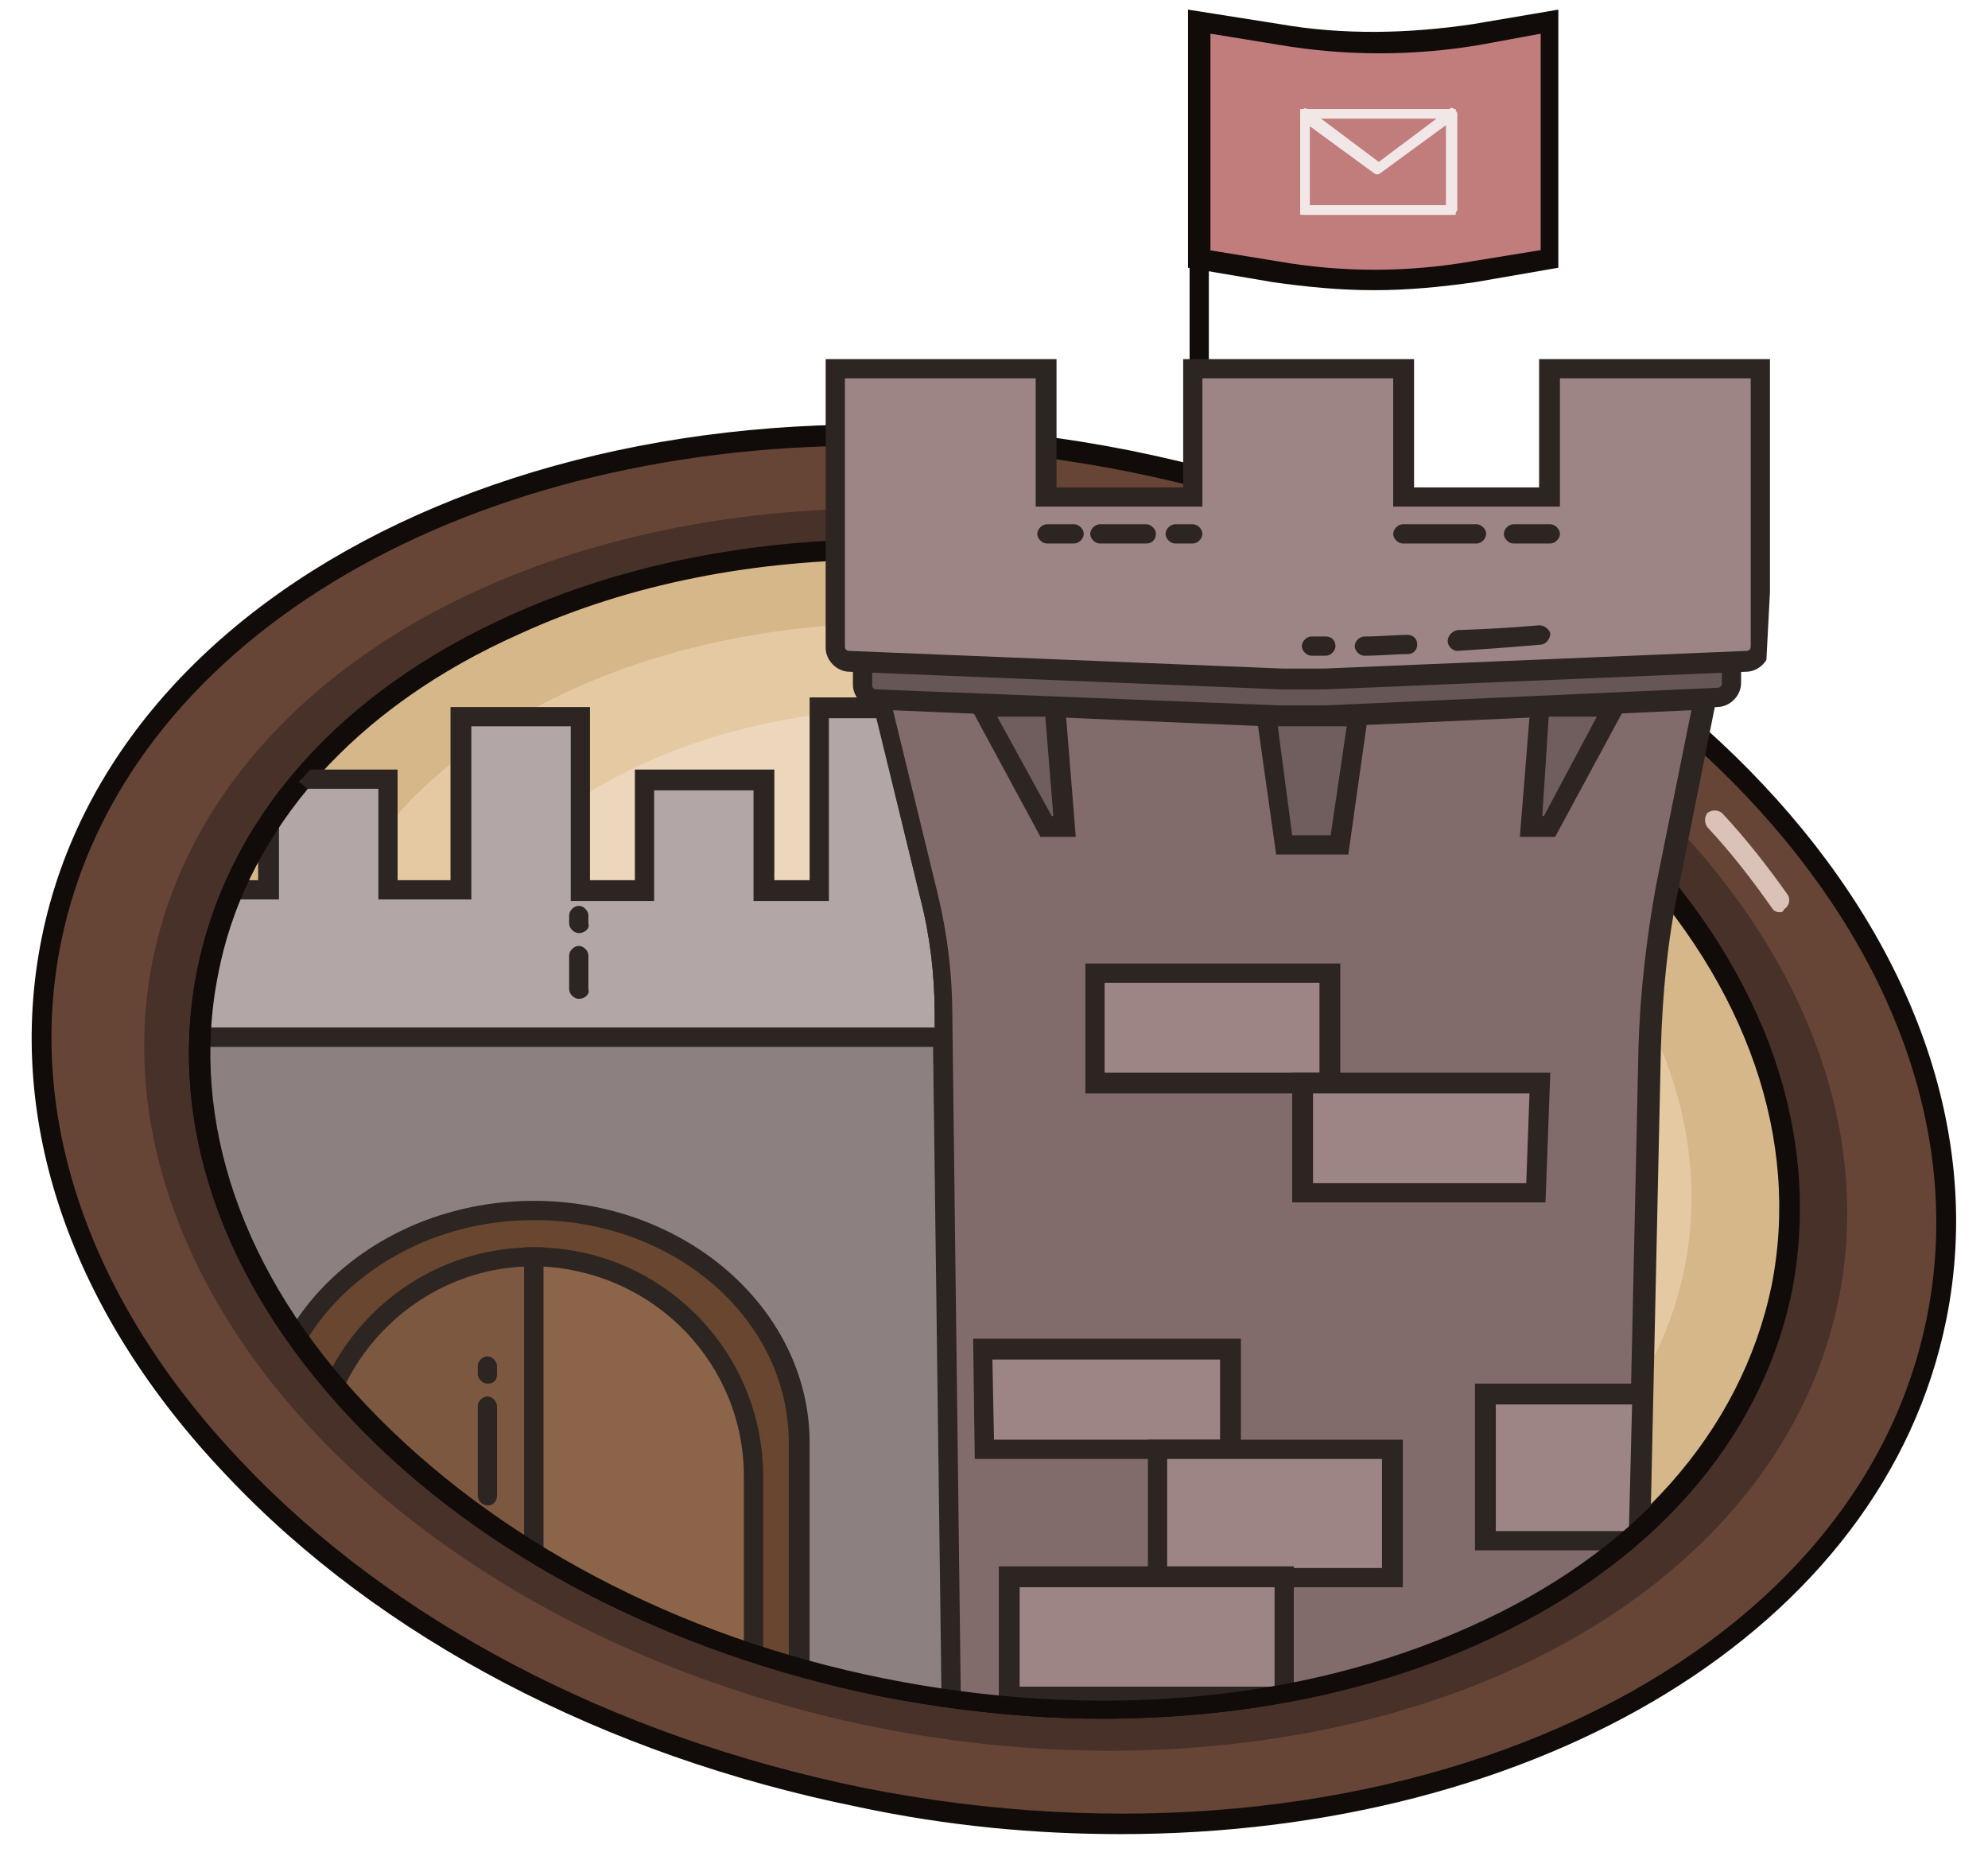 <?xml version="1.0" encoding="utf-8"?>
<!-- Generator: Adobe Illustrator 24.2.3, SVG Export Plug-In . SVG Version: 6.00 Build 0)  -->
<svg version="1.1" id="Lag_1" xmlns="http://www.w3.org/2000/svg" xmlns:xlink="http://www.w3.org/1999/xlink" x="0px" y="0px"
	 viewBox="0 0 124 116" style="enable-background:new 0 0 124 116;" xml:space="preserve">
<style type="text/css">
	.st0{fill:#664536;}
	.st1{fill:#110B09;}
	.st2{fill:#DBC2B9;}
	.st3{fill:#473129;}
	.st4{fill:#D6B78A;}
	.st5{fill:#E5C9A3;}
	.st6{fill:#EDD7BC;}
	.st7{clip-path:url(#SVGID_2_);}
	.st8{fill:#B2A6A6;}
	.st9{fill:#2D2521;}
	.st10{fill:#8C8080;}
	.st11{fill:#68462F;}
	.st12{fill:#7C5840;}
	.st13{fill:#8C6449;}
	.st14{fill:#CC7590;}
	.st15{fill:#C17C7C;}
	.st16{fill:#F2E7E7;}
	.st17{fill:#826B6B;}
	.st18{fill:#665656;}
	.st19{fill:#9E8585;}
	.st20{fill:#705E5E;}
</style>
<g>
	<g>
		
			<ellipse transform="matrix(0.197 -0.981 0.981 0.197 -19.268 117.388)" class="st0" cx="62" cy="70.5" rx="42.5" ry="59.9"/>
		<path class="st1" d="M69.9,114.4c-5.3,0-10.8-0.5-16.4-1.7c-15.8-3.2-29.8-10.5-39.4-20.7C4.4,81.8,0.3,69.9,2.6,58.5
			c4.7-23.3,35.1-36.9,67.9-30.4c32.7,6.6,55.6,30.9,50.9,54.2C117.5,101.7,95.9,114.4,69.9,114.4z M54,27.8
			c-25.4,0-46.4,12.3-50.2,31C1.6,69.7,5.6,81.2,15,91.1c9.4,10,23.2,17.2,38.8,20.4c32.1,6.4,61.9-6.7,66.4-29.4
			c4.5-22.6-17.9-46.3-49.9-52.7C64.7,28.3,59.3,27.8,54,27.8z"/>
	</g>
	<g>
		<path class="st2" d="M111,56.9c-0.2,0-0.4-0.1-0.5-0.3c-1.2-1.7-2.5-3.4-4-5c-0.2-0.3-0.2-0.6,0-0.9c0.3-0.2,0.6-0.2,0.9,0
			c1.5,1.6,2.9,3.4,4.1,5.1c0.2,0.3,0.1,0.7-0.2,0.9C111.2,56.9,111.1,56.9,111,56.9z"/>
	</g>
	<g>
		<path class="st2" d="M103.6,48.6c-0.1,0-0.3-0.1-0.4-0.2c-3.5-3.2-7.4-6-11.9-8.5c-0.3-0.2-0.4-0.5-0.2-0.8
			c0.2-0.3,0.5-0.4,0.8-0.2c4.5,2.5,8.6,5.4,12.1,8.6c0.3,0.2,0.3,0.6,0,0.9C103.9,48.5,103.8,48.6,103.6,48.6z"/>
	</g>
	<g>
		<path class="st2" d="M83.5,36.2c-0.1,0-0.2,0-0.2,0c-2.9-1.2-5.9-2.2-9-3c-0.3-0.1-0.5-0.4-0.4-0.8c0.1-0.3,0.4-0.5,0.8-0.4
			c3.1,0.8,6.2,1.8,9.1,3c0.3,0.1,0.5,0.5,0.3,0.8C84,36,83.8,36.2,83.5,36.2z"/>
	</g>
	<g>
		<ellipse transform="matrix(0.197 -0.981 0.981 0.197 -19.268 117.388)" class="st3" cx="62" cy="70.5" rx="38" ry="53.6"/>
	</g>
	<g>
		
			<ellipse transform="matrix(0.197 -0.981 0.981 0.197 -19.268 117.388)" class="st4" cx="62" cy="70.5" rx="35.5" ry="50.1"/>
		<path class="st1" d="M68.7,107.2c-4.5,0-9.2-0.5-13.8-1.4c-13.2-2.7-25-8.8-33-17.3c-8.1-8.6-11.5-18.5-9.6-28
			C14.2,51,21.2,43.1,32,38.3c10.7-4.8,23.9-5.9,37.1-3.3c13.2,2.7,25,8.8,33,17.3c8.1,8.6,11.5,18.5,9.6,28
			c-1.9,9.5-8.9,17.4-19.7,22.2C85.1,105.7,77.1,107.2,68.7,107.2z M55.3,34.9c-8.2,0-16,1.5-22.8,4.6c-10.4,4.6-17.1,12.2-19,21.3
			c-1.8,9.1,1.5,18.7,9.3,26.9c7.9,8.3,19.3,14.4,32.3,17s25.9,1.5,36.4-3.2c10.4-4.6,17.1-12.2,19-21.3c1.8-9.1-1.5-18.7-9.3-26.9
			c-7.9-8.3-19.3-14.4-32.3-17C64.3,35.4,59.7,34.9,55.3,34.9z"/>
	</g>
	<g>
		<ellipse transform="matrix(0.197 -0.981 0.981 0.197 -19.268 117.388)" class="st5" cx="62" cy="70.5" rx="31" ry="43.8"/>
	</g>
	<g>
		
			<ellipse transform="matrix(0.197 -0.981 0.981 0.197 -19.268 117.388)" class="st6" cx="62" cy="70.5" rx="25.8" ry="36.4"/>
	</g>
	<g>
		<defs>
			<path id="SVGID_1_" d="M112.9-10.7H19.7v58.3c-3.4,3.7-5.8,8.1-6.8,13c-3.9,19.2,15,39.2,42.1,44.6c27.1,5.4,52.2-5.7,56.1-24.9
				c1.1-5.6,0.3-11.3-2.1-16.7L112.9-10.7z"/>
		</defs>
		<clipPath id="SVGID_2_">
			<use xlink:href="#SVGID_1_"  style="overflow:visible;"/>
		</clipPath>
		<g class="st7">
			<g>
				<path class="st8" d="M10.7,44.7L8,55.8c-0.6,2.4-0.9,4.9-0.9,7.4l0,1.5h51.8l0-1.5c0-2.5-0.3-5-0.9-7.4l-2.8-11.7H51v11.4h-3.4
					v-6.9h-7.4v6.9h-4V44.7h-7.4v10.8h-4.6v-6.9h-7.4v6.9h-3.4V44.7H10.7z"/>
				<path class="st9" d="M59.5,65.3H6.5l0-2.1c0-2.5,0.4-5.1,0.9-7.5l2.8-11.6h3.7v10.8h2.2v-6.9h8.7v6.9h3.3V44.1h8.7v10.8h2.8
					v-6.9h8.7v6.9h2.2V43.5h5.2l3,12.2c0.6,2.5,0.9,5,0.9,7.5L59.5,65.3z M7.7,64.1h50.6l0-0.9c0-2.4-0.3-4.9-0.9-7.2l-2.7-11.2h-3
					v11.4h-4.7v-6.9h-6.2v6.9h-5.2V45.3h-6.2v10.8h-5.8v-6.9h-6.2v6.9h-4.7V45.3h-1.5L8.6,56c-0.6,2.4-0.9,4.8-0.9,7.2L7.7,64.1z"/>
			</g>
			<g>
				<path class="st10" d="M58.9,64.7H7.1l-0.6,46.8c0,2.6,0.3,5.2,1.1,7.8l2.2,7.7h46.4l2.2-7.7c0.7-2.5,1.1-5.1,1.1-7.8L58.9,64.7z
					"/>
				<path class="st9" d="M56.6,127.5H9.3L7,119.4c-0.8-2.6-1.1-5.3-1.1-7.9l0.6-47.4h53l0.6,47.4c0,2.7-0.3,5.4-1.1,7.9L56.6,127.5z
					 M10.3,126.3h45.4l2.1-7.2c0.7-2.5,1.1-5,1-7.6l-0.6-46.2H7.7l-0.6,46.2c0,2.6,0.3,5.1,1,7.6L10.3,126.3z"/>
			</g>
			<g>
				<path class="st11" d="M33.3,75.5c-9.1,0-16.6,6.5-16.6,14.5v36.9h16.6h16.6V90C49.8,82,42.4,75.5,33.3,75.5z"/>
				<path class="st9" d="M50.5,127.5H16.1V90c0-8.3,7.7-15.1,17.2-15.1c9.5,0,17.2,6.8,17.2,15.1V127.5z M17.3,126.3h31.9V90
					c0-7.7-7.1-13.9-15.9-13.9S17.3,82.4,17.3,90V126.3z"/>
			</g>
			<g>
				<path class="st12" d="M33.3,126.9H19.6V92.1c0-7.6,6.1-13.7,13.7-13.7h0V126.9z"/>
				<path class="st9" d="M33.9,127.5H19V92.1c0-7.9,6.4-14.3,14.3-14.3h0.6V127.5z M20.2,126.3h12.5V79c-6.9,0.3-12.5,6.1-12.5,13.1
					V126.3z"/>
			</g>
			<g>
				<path class="st13" d="M47,126.9H33.3V78.4h0c7.6,0,13.7,6.1,13.7,13.7V126.9z"/>
				<path class="st9" d="M47.6,127.5H32.7V77.8h0.6c7.9,0,14.3,6.4,14.3,14.3V127.5z M33.9,126.3h12.5V92.1c0-7-5.5-12.7-12.5-13.1
					V126.3z"/>
			</g>
			<g>
				<path class="st9" d="M30.4,99c-0.3,0-0.6-0.3-0.6-0.6V95c0-0.3,0.3-0.6,0.6-0.6S31,94.7,31,95v3.4C31,98.7,30.8,99,30.4,99z"/>
			</g>
			<g>
				<path class="st9" d="M30.4,93.9c-0.3,0-0.6-0.3-0.6-0.6v-5.6c0-0.3,0.3-0.6,0.6-0.6s0.6,0.3,0.6,0.6v5.6
					C31,93.6,30.8,93.9,30.4,93.9z"/>
			</g>
			<g>
				<path class="st9" d="M30.4,86.3c-0.3,0-0.6-0.3-0.6-0.6v-0.5c0-0.3,0.3-0.6,0.6-0.6s0.6,0.3,0.6,0.6v0.5
					C31,86.1,30.8,86.3,30.4,86.3z"/>
			</g>
			<g>
				<path class="st9" d="M36.1,123c-0.3,0-0.6-0.3-0.6-0.6v-1.5c0-0.3,0.3-0.6,0.6-0.6s0.6,0.3,0.6,0.6v1.5
					C36.8,122.7,36.5,123,36.1,123z"/>
			</g>
			<g>
				<path class="st9" d="M36.1,119.7c-0.3,0-0.6-0.3-0.6-0.6v-4.7c0-0.3,0.3-0.6,0.6-0.6s0.6,0.3,0.6,0.6v4.7
					C36.8,119.4,36.5,119.7,36.1,119.7z"/>
			</g>
			<g>
				<path class="st9" d="M36.1,62.3c-0.3,0-0.6-0.3-0.6-0.6v-2.1c0-0.3,0.3-0.6,0.6-0.6s0.6,0.3,0.6,0.6v2.1
					C36.8,62,36.5,62.3,36.1,62.3z"/>
			</g>
			<g>
				<path class="st9" d="M36.1,58.2c-0.3,0-0.6-0.3-0.6-0.6v-0.5c0-0.3,0.3-0.6,0.6-0.6s0.6,0.3,0.6,0.6v0.5
					C36.8,57.9,36.5,58.2,36.1,58.2z"/>
			</g>
			<g>
				<g>
					<line class="st14" x1="74.8" y1="24.2" x2="74.8" y2="10.2"/>
					<path class="st1" d="M74.8,24.8c-0.3,0-0.6-0.3-0.6-0.6v-14c0-0.3,0.3-0.6,0.6-0.6c0.3,0,0.6,0.3,0.6,0.6v14
						C75.4,24.5,75.1,24.8,74.8,24.8z"/>
				</g>
				<g>
					<path class="st15" d="M96.7,16.2L91.9,17c-4.1,0.7-8.2,0.7-12.3,0l-4.8-0.8V1.4l5,0.8c4.1,0.7,8.2,0.7,12.3,0l4.6-0.8V16.2z"/>
					<path class="st1" d="M85.7,18.1c-2.1,0-4.2-0.2-6.3-0.5l-5.3-0.9V0.6l5.7,0.9c4,0.7,8.1,0.6,12.1,0l5.3-0.9v16.1L92,17.6
						C89.9,17.9,87.8,18.1,85.7,18.1z M75.4,15.6l4.3,0.7c4,0.7,8.1,0.7,12.1,0l4.3-0.7V2.1l-3.8,0.7c-4.1,0.7-8.4,0.7-12.5,0
						l-4.3-0.7V15.6z M96.7,16.2L96.7,16.2L96.7,16.2z"/>
				</g>
				<g>
					<g>
						<path class="st16" d="M90.8,13.4h-9.7V6.8h9.7V13.4z M81.7,12.8h8.5V7.4h-8.5V12.8z"/>
					</g>
					<g>
						<path class="st16" d="M90.5,13.4h-9.1c-0.2,0-0.3-0.1-0.3-0.3v-6c0-0.1,0.1-0.2,0.2-0.3c0.1-0.1,0.2,0,0.3,0l4.4,3.3l4.4-3.3
							c0.1-0.1,0.2-0.1,0.3,0c0.1,0.1,0.2,0.2,0.2,0.3v6C90.8,13.3,90.7,13.4,90.5,13.4z M81.7,12.8h8.5v-5l-4.1,3
							c-0.1,0.1-0.3,0.1-0.4,0l-4.1-3V12.8z"/>
					</g>
				</g>
			</g>
			<g>
				<g>
					<path class="st17" d="M-40.4,131l3.5-12.3c0.7-2.5,1-5.1,1-7.7l-1-45.7c-0.1-3.4-0.4-6.7-1.1-10l-2.4-11.7l25.1,1.1L11,43.6
						L8,55.8c-0.6,2.4-0.9,4.9-0.9,7.4l-0.6,48.3c0,2.6,0.3,5.2,1.1,7.8L11,131H-40.4z"/>
					<path class="st9" d="M11.8,131.6h-53l3.7-13.1c0.7-2.5,1-5,1-7.5l-1-45.7c-0.1-3.3-0.4-6.7-1.1-9.9l-2.5-12.5l25.9,1.2l27-1.2
						L8.6,56c-0.6,2.4-0.9,4.8-0.9,7.2l-0.6,48.3c0,2.6,0.3,5.1,1,7.6L11.8,131.6z M-39.6,130.4h49.7l-3.2-11
						c-0.8-2.6-1.1-5.3-1.1-7.9l0.6-48.3c0-2.5,0.4-5.1,0.9-7.5l2.8-11.5l-25.4,1.1l-24.4-1.1l2.2,10.9c0.7,3.3,1,6.7,1.1,10.1
						l1,45.7c0.1,2.7-0.3,5.3-1,7.9L-39.6,130.4z"/>
				</g>
				<g>
					<path class="st18" d="M-42.1,41.3v1.4c0,0.5,0.4,0.9,0.9,0.9l24.5,1.1c0.9,0,1.9,0,2.8,0l25.1-1.1c0.5,0,0.9-0.4,0.9-0.9v-1.4"
						/>
					<path class="st9" d="M-15.2,45.3c-0.5,0-1,0-1.4,0l-24.5-1.1c0,0,0,0,0,0c-0.8,0-1.5-0.7-1.5-1.5v-1.4c0-0.3,0.3-0.6,0.6-0.6
						s0.6,0.3,0.6,0.6v1.4c0,0.2,0.1,0.3,0.3,0.3l24.6,1.1c0.9,0,1.8,0,2.7,0l25.1-1.1c0.2,0,0.3-0.1,0.3-0.3v-1.4
						c0-0.3,0.3-0.6,0.6-0.6c0.3,0,0.6,0.3,0.6,0.6v1.4c0,0.8-0.7,1.5-1.5,1.5l-25.1,1.1C-14.3,45.3-14.8,45.3-15.2,45.3z"/>
				</g>
				<g>
					<path class="st19" d="M0.7,23v8h-9.1v-8h-13.1v8h-9.1v-8h-13.1v17.4c0,0.5,0.4,0.9,0.9,0.9l26.3,1.1c0.9,0,1.7,0,2.6,0
						l26.9-1.1c0.5,0,0.9-0.4,0.9-0.9V23H0.7z"/>
					<path class="st9" d="M-15.2,43c-0.5,0-0.9,0-1.3,0l-26.3-1.1c0,0,0,0,0,0c-0.8,0-1.5-0.7-1.5-1.5v-18H-30v8h7.9v-8h14.4v8h7.9
						v-8h14.4v18c0,0.8-0.7,1.5-1.5,1.5L-13.9,43C-14.4,43-14.8,43-15.2,43z M-43.2,23.6v16.7c0,0.2,0.1,0.3,0.3,0.3l26.3,1.1
						c0.9,0,1.7,0,2.6,0l26.9-1.1c0.2,0,0.3-0.1,0.3-0.3V23.6H1.4v8H-9v-8h-11.9v8h-10.4v-8H-43.2z"/>
				</g>
				<g>
					<polygon class="st20" points="-29.5,51.6 -30.7,51.6 -34.7,44.1 -30.1,44.1 					"/>
					<path class="st9" d="M-28.9,52.2H-31l-4.7-8.7h6.2L-28.9,52.2z M-30.3,50.9h0.1l-0.5-6.2h-3L-30.3,50.9z"/>
				</g>
				<g>
					<polygon class="st20" points="0.7,51.6 -0.4,51.6 0.2,44.1 4.7,44.1 					"/>
					<path class="st9" d="M1.1,52.2h-2.2l0.7-8.7h6.2L1.1,52.2z M0.3,50.9h0.1l3.3-6.2h-3L0.3,50.9z"/>
				</g>
				<g>
					<polygon class="st20" points="-14.1,52.7 -17.5,52.7 -18.7,44.7 -16.1,44.7 -13,44.7 					"/>
					<path class="st9" d="M-13.6,53.3h-4.5l-1.3-9.2h7.1L-13.6,53.3z M-17,52.1h2.4l1-6.8H-18L-17,52.1z"/>
				</g>
				<g>
					<rect x="-17" y="60.7" class="st19" width="14.7" height="6.9"/>
					<path class="st9" d="M-1.7,68.2h-15.9v-8.1h15.9V68.2z M-16.3,66.9h13.4v-5.6h-13.4V66.9z"/>
				</g>
				<g>
					<polygon class="st19" points="-15.3,74.4 -15.3,67.5 -30.1,67.5 -29.8,74.4 					"/>
					<path class="st9" d="M-14.6,75h-15.8l-0.3-8.1h16.1V75z M-29.2,73.8h13.3v-5.6h-13.5L-29.2,73.8z"/>
				</g>
				<g>
					<polygon class="st19" points="-10.7,90.4 4.6,90.4 4.7,84.1 -10.7,84.1 					"/>
					<path class="st9" d="M5.2,91h-16.5v-7.5H5.4L5.2,91z M-10.1,89.8H4l0.1-5h-14.2V89.8z"/>
				</g>
				<g>
					<polygon class="st19" points="-26.7,96.1 -26.7,87 -36.4,87 -36.2,96.1 					"/>
					<path class="st9" d="M-26.1,96.7h-10.7l-0.3-10.4h11V96.7z M-35.6,95.5h8.3v-7.9h-8.5L-35.6,95.5z"/>
				</g>
				<g>
					<rect x="-20.9" y="90.4" class="st19" width="14.7" height="8"/>
					<path class="st9" d="M-5.6,99h-15.9v-9.2h15.9V99z M-20.3,97.8h13.4V91h-13.4V97.8z"/>
				</g>
				<g>
					<rect x="-14.1" y="98.4" class="st19" width="17.1" height="7.4"/>
					<path class="st9" d="M3.6,106.4h-18.4v-8.7H3.6V106.4z M-13.5,105.2H2.4V99h-15.9V105.2z"/>
				</g>
				<g>
					<path class="st19" d="M-37.1,118.9h15.5v-9.1h-14.4l0.1,0.9C-35.8,113.5-36.2,116.3-37.1,118.9L-37.1,118.9z"/>
					<path class="st9" d="M-20.9,119.5h-17l0.2-0.8c0.8-2.6,1.2-5.3,1.1-8l-0.1-1.5h15.7V119.5z M-36.2,118.3h14.1v-7.9h-13.1l0,0.2
						C-35.2,113.3-35.5,115.8-36.2,118.3z"/>
				</g>
				<g>
					<path class="st19" d="M-3.3,112.1v12h12l-1.2-4.2c-0.7-2.5-1.1-5.1-1-7.8l0,0H-3.3z"/>
					<path class="st9" d="M9.5,124.7H-3.9v-13.2h11l0,0.6c-0.1,2.6,0.3,5.1,1,7.6L9.5,124.7z M-2.6,123.4H7.9l-1-3.4
						c-0.7-2.4-1-4.8-1-7.3h-8.5V123.4z"/>
				</g>
				<g>
					<rect x="-27.2" y="122.6" class="st19" width="14.3" height="5.5"/>
					<path class="st9" d="M-12.3,128.7h-15.5V122h15.5V128.7z M-26.6,127.4h13v-4.2h-13V127.4z"/>
				</g>
				<g>
					<rect x="-43.8" y="130.9" class="st19" width="57.1" height="4"/>
					<path class="st9" d="M13.9,135.5h-58.3v-5.2h58.3V135.5z M-43.2,134.3h55.9v-2.8h-55.9V134.3z"/>
				</g>
				<g>
					<path class="st9" d="M-28.4,33.9h-2.3c-0.3,0-0.6-0.3-0.6-0.6s0.3-0.6,0.6-0.6h2.3c0.3,0,0.6,0.3,0.6,0.6S-28,33.9-28.4,33.9z"
						/>
				</g>
				<g>
					<path class="st9" d="M-21.5,33.9h-4.6c-0.3,0-0.6-0.3-0.6-0.6s0.3-0.6,0.6-0.6h4.6c0.3,0,0.6,0.3,0.6,0.6S-21.2,33.9-21.5,33.9
						z"/>
				</g>
				<g>
					<path class="st9" d="M-7.3,33.9h-1.1c-0.3,0-0.6-0.3-0.6-0.6s0.3-0.6,0.6-0.6h1.1c0.3,0,0.6,0.3,0.6,0.6S-6.9,33.9-7.3,33.9z"
						/>
				</g>
				<g>
					<path class="st9" d="M-2.7,33.9h-2.9c-0.3,0-0.6-0.3-0.6-0.6s0.3-0.6,0.6-0.6h2.9c0.3,0,0.6,0.3,0.6,0.6S-2.3,33.9-2.7,33.9z"
						/>
				</g>
				<g>
					<path class="st9" d="M0.7,33.9H-1c-0.3,0-0.6-0.3-0.6-0.6s0.3-0.6,0.6-0.6h1.7c0.3,0,0.6,0.3,0.6,0.6S1.1,33.9,0.7,33.9z"/>
				</g>
				<g>
					<path class="st9" d="M-15.8,40.9C-15.8,40.9-15.8,40.9-15.8,40.9l-0.9,0c-0.3,0-0.6-0.3-0.6-0.6c0-0.3,0.3-0.6,0.6-0.6
						c0,0,0,0,0,0l0.9,0c0.3,0,0.6,0.3,0.6,0.6C-15.2,40.7-15.5,40.9-15.8,40.9z"/>
				</g>
				<g>
					<path class="st9" d="M-19.1,40.9C-19.1,40.9-19.1,40.9-19.1,40.9c-1,0-1.9-0.1-2.8-0.1c-0.3,0-0.6-0.3-0.6-0.6
						c0-0.3,0.3-0.6,0.6-0.6c0.9,0,1.8,0.1,2.7,0.1c0.3,0,0.6,0.3,0.6,0.6C-18.5,40.6-18.8,40.9-19.1,40.9z"/>
				</g>
				<g>
					<path class="st9" d="M-24.9,40.6C-24.9,40.6-24.9,40.6-24.9,40.6c-3.2-0.2-5.3-0.4-5.3-0.4c-0.3,0-0.6-0.3-0.5-0.7
						c0-0.3,0.3-0.6,0.7-0.5c0,0,2,0.2,5.2,0.4c0.3,0,0.6,0.3,0.6,0.7C-24.3,40.4-24.6,40.6-24.9,40.6z"/>
				</g>
			</g>
			<g>
				<g>
					<path class="st17" d="M106.4,131l-3.5-12.3c-0.7-2.5-1-5.1-1-7.7l1-45.7c0.1-3.4,0.4-6.7,1.1-10l2.4-11.7l-25.1,1.1L55,43.6
						l3,12.3c0.6,2.4,0.9,4.9,0.9,7.4l0.6,48.3c0,2.6-0.3,5.2-1.1,7.8L55,131H106.4z"/>
					<path class="st9" d="M107.2,131.6h-53l3.7-12.5c0.7-2.5,1.1-5,1-7.6l-0.6-48.3c0-2.4-0.3-4.9-0.9-7.2l-3.2-13.1l27.1,1.2
						l25.9-1.2l-2.5,12.5c-0.7,3.3-1,6.6-1.1,9.9l-1,45.7c-0.1,2.6,0.3,5.1,1,7.5L107.2,131.6z M55.8,130.4h49.7l-3.3-11.5
						c-0.7-2.6-1.1-5.2-1-7.9l1-45.7c0.1-3.4,0.5-6.8,1.1-10.1l2.2-10.9l-24.3,1.1l-25.5-1.1l2.8,11.5c0.6,2.5,0.9,5,0.9,7.5
						l0.6,48.3c0,2.7-0.3,5.4-1.1,7.9L55.8,130.4z"/>
				</g>
				<g>
					<path class="st18" d="M108.1,41.3v1.4c0,0.5-0.4,0.9-0.9,0.9l-24.5,1.1c-0.9,0-1.9,0-2.8,0l-25.1-1.1c-0.5,0-0.9-0.4-0.9-0.9
						v-1.4"/>
					<path class="st9" d="M81.2,45.3c-0.5,0-0.9,0-1.4,0l-25.1-1.1c0,0,0,0,0,0c-0.8,0-1.5-0.7-1.5-1.5v-1.4c0-0.3,0.3-0.6,0.6-0.6
						s0.6,0.3,0.6,0.6v1.4c0,0.2,0.1,0.3,0.3,0.3L79.9,44c0.9,0,1.8,0,2.7,0l24.5-1.1c0.2,0,0.3-0.1,0.3-0.3v-1.4
						c0-0.3,0.3-0.6,0.6-0.6c0.3,0,0.6,0.3,0.6,0.6v1.4c0,0.8-0.7,1.5-1.5,1.5l-24.5,1.1C82.2,45.3,81.7,45.3,81.2,45.3z"/>
				</g>
				<g>
					<path class="st19" d="M65.3,23v8h9.1v-8h13.1v8h9.1v-8h13.1v17.4c0,0.5-0.4,0.9-0.9,0.9l-26.3,1.1c-0.9,0-1.7,0-2.6,0L53,41.3
						c-0.5,0-0.9-0.4-0.9-0.9V23H65.3z"/>
					<path class="st9" d="M81.2,43c-0.4,0-0.9,0-1.3,0L53,41.9c0,0,0,0,0,0c-0.8,0-1.5-0.7-1.5-1.5v-18h14.4v8h7.9v-8h14.4v8H96v-8
						h14.4v18c0,0.8-0.7,1.5-1.5,1.5L82.6,43C82.1,43,81.7,43,81.2,43z M52.7,23.6v16.7c0,0.2,0.1,0.3,0.3,0.3L80,41.7
						c0.8,0,1.7,0,2.6,0l26.3-1.1c0.2,0,0.3-0.1,0.3-0.3V23.6H97.3v8H86.9v-8H75v8H64.6v-8H52.7z"/>
				</g>
				<g>
					<polygon class="st20" points="95.5,51.6 96.7,51.6 100.7,44.1 96.1,44.1 					"/>
					<path class="st9" d="M97,52.2h-2.2l0.7-8.7h6.2L97,52.2z M96.2,50.9h0.1l3.3-6.2h-3L96.2,50.9z"/>
				</g>
				<g>
					<polygon class="st20" points="65.3,51.6 66.4,51.6 65.8,44.1 61.3,44.1 					"/>
					<path class="st9" d="M67.1,52.2h-2.2l-4.7-8.7h6.2L67.1,52.2z M65.6,50.9h0.1l-0.5-6.2h-3L65.6,50.9z"/>
				</g>
				<g>
					<polygon class="st20" points="80.1,52.7 83.5,52.7 84.7,44.7 82,44.7 79,44.7 					"/>
					<path class="st9" d="M84.1,53.3h-4.5l-1.3-9.2h7.1L84.1,53.3z M80.6,52.1H83l1-6.8h-4.3L80.6,52.1z"/>
				</g>
				<g>
					
						<rect x="68.3" y="60.7" transform="matrix(-1 -4.485047e-11 4.485047e-11 -1 151.222 128.233)" class="st19" width="14.7" height="6.9"/>
					<path class="st9" d="M83.6,68.2H67.7v-8.1h15.9V68.2z M68.9,66.9h13.4v-5.6H68.9V66.9z"/>
				</g>
				<g>
					<polygon class="st19" points="81.2,74.4 81.2,67.5 96,67.5 95.8,74.4 					"/>
					<path class="st9" d="M96.4,75H80.6v-8.1h16.1L96.4,75z M81.9,73.8h13.3l0.2-5.6H81.9V73.8z"/>
				</g>
				<g>
					<polygon class="st19" points="76.7,90.4 61.4,90.4 61.3,84.1 76.7,84.1 					"/>
					<path class="st9" d="M77.3,91H60.8l-0.1-7.5h16.7V91z M62,89.8h14.1v-5H61.9L62,89.8z"/>
				</g>
				<g>
					<polygon class="st19" points="92.7,96.1 92.7,87 102.4,87 102.1,96.1 					"/>
					<path class="st9" d="M102.7,96.7H92V86.3h11L102.7,96.7z M93.3,95.5h8.3l0.2-7.9h-8.5V95.5z"/>
				</g>
				<g>
					
						<rect x="72.2" y="90.4" transform="matrix(-1 -4.497437e-11 4.497437e-11 -1 159.052 188.754)" class="st19" width="14.7" height="8"/>
					<path class="st9" d="M87.5,99H71.6v-9.2h15.9V99z M72.8,97.8h13.4V91H72.8V97.8z"/>
				</g>
				<g>
					
						<rect x="63" y="98.4" transform="matrix(-1 -4.481538e-11 4.481538e-11 -1 143.065 204.17)" class="st19" width="17.1" height="7.4"/>
					<path class="st9" d="M80.7,106.4H62.3v-8.7h18.4V106.4z M63.6,105.2h15.9V99H63.6V105.2z"/>
				</g>
				<g>
					<path class="st19" d="M103,118.9H87.5v-9.1h14.4l-0.1,0.9C101.8,113.5,102.2,116.3,103,118.9L103,118.9z"/>
					<path class="st9" d="M103.9,119.5h-17v-10.4h15.7l-0.1,1.6c0,2.7,0.3,5.4,1.1,8L103.9,119.5z M88.1,118.3h14.1
						c-0.7-2.5-1-5-1-7.6l0-0.3H88.1V118.3z"/>
				</g>
				<g>
					<path class="st19" d="M69.2,112.1v12h-12l1.2-4.2c0.7-2.5,1.1-5.1,1-7.8l0,0H69.2z"/>
					<path class="st9" d="M69.9,124.7H56.4l1.4-5c0.7-2.5,1-5,1-7.6l0-0.6h11V124.7z M58.1,123.4h10.5v-10.8h-8.5
						c0,2.5-0.3,4.9-1,7.3L58.1,123.4z"/>
				</g>
				<g>
					
						<rect x="79" y="122.6" transform="matrix(-1 -4.498503e-11 4.498503e-11 -1 172.184 250.668)" class="st19" width="14.3" height="5.5"/>
					<path class="st9" d="M93.8,128.7H78.3V122h15.5V128.7z M79.6,127.4h13v-4.2h-13V127.4z"/>
				</g>
				<g>
					
						<rect x="52.7" y="130.9" transform="matrix(-1 -4.482604e-11 4.482604e-11 -1 162.478 265.832)" class="st19" width="57.1" height="4"/>
					<path class="st9" d="M110.4,135.5H52.1v-5.2h58.3V135.5z M53.3,134.3h55.9v-2.8H53.3V134.3z"/>
				</g>
				<g>
					<path class="st9" d="M96.7,33.9h-2.3c-0.3,0-0.6-0.3-0.6-0.6s0.3-0.6,0.6-0.6h2.3c0.3,0,0.6,0.3,0.6,0.6S97,33.9,96.7,33.9z"/>
				</g>
				<g>
					<path class="st9" d="M92.1,33.9h-4.6c-0.3,0-0.6-0.3-0.6-0.6s0.3-0.6,0.6-0.6h4.6c0.3,0,0.6,0.3,0.6,0.6S92.4,33.9,92.1,33.9z"
						/>
				</g>
				<g>
					<path class="st9" d="M74.4,33.9h-1.1c-0.3,0-0.6-0.3-0.6-0.6s0.3-0.6,0.6-0.6h1.1c0.3,0,0.6,0.3,0.6,0.6S74.7,33.9,74.4,33.9z"
						/>
				</g>
				<g>
					<path class="st9" d="M71.5,33.9h-2.9c-0.3,0-0.6-0.3-0.6-0.6s0.3-0.6,0.6-0.6h2.9c0.3,0,0.6,0.3,0.6,0.6S71.9,33.9,71.5,33.9z"
						/>
				</g>
				<g>
					<path class="st9" d="M67,33.9h-1.7c-0.3,0-0.6-0.3-0.6-0.6s0.3-0.6,0.6-0.6H67c0.3,0,0.6,0.3,0.6,0.6S67.3,33.9,67,33.9z"/>
				</g>
				<g>
					<path class="st9" d="M81.8,40.9c-0.3,0-0.6-0.3-0.6-0.6c0-0.3,0.3-0.6,0.6-0.6l0.9,0c0.4,0,0.6,0.3,0.6,0.6
						c0,0.3-0.3,0.6-0.6,0.6L81.8,40.9C81.8,40.9,81.8,40.9,81.8,40.9z"/>
				</g>
				<g>
					<path class="st9" d="M85.1,40.9c-0.3,0-0.6-0.3-0.6-0.6c0-0.3,0.3-0.6,0.6-0.6c1,0,1.9-0.1,2.7-0.1c0.3,0,0.6,0.2,0.6,0.6
						c0,0.3-0.2,0.6-0.6,0.6C87,40.8,86.1,40.9,85.1,40.9C85.1,40.9,85.1,40.9,85.1,40.9z"/>
				</g>
				<g>
					<path class="st9" d="M90.9,40.6c-0.3,0-0.6-0.3-0.6-0.6c0-0.3,0.2-0.6,0.6-0.7C94,39.2,96,39,96,39c0.3,0,0.6,0.2,0.7,0.5
						c0,0.3-0.2,0.6-0.5,0.7C96.1,40.2,94.1,40.4,90.9,40.6C90.9,40.6,90.9,40.6,90.9,40.6z"/>
				</g>
			</g>
		</g>
	</g>
	<g>
		<path class="st1" d="M68.7,107.2c-4.5,0-9.2-0.5-13.8-1.4c-13.2-2.7-25-8.8-33-17.3c-8.1-8.6-11.5-18.5-9.6-28
			c0.9-4.4,2.9-8.5,5.9-12.1l1,0.8c-2.9,3.5-4.8,7.4-5.6,11.6c-1.8,9.1,1.5,18.7,9.3,26.9c7.9,8.3,19.3,14.4,32.3,17
			s25.9,1.5,36.4-3.2c10.4-4.6,17.1-12.2,19-21.3c1-5.2,0.4-10.4-1.8-15.7l1.1-0.5c2.3,5.5,2.9,11,1.9,16.4
			c-1.9,9.5-8.9,17.4-19.7,22.2C85.1,105.7,77.1,107.2,68.7,107.2z"/>
	</g>
</g>
</svg>
